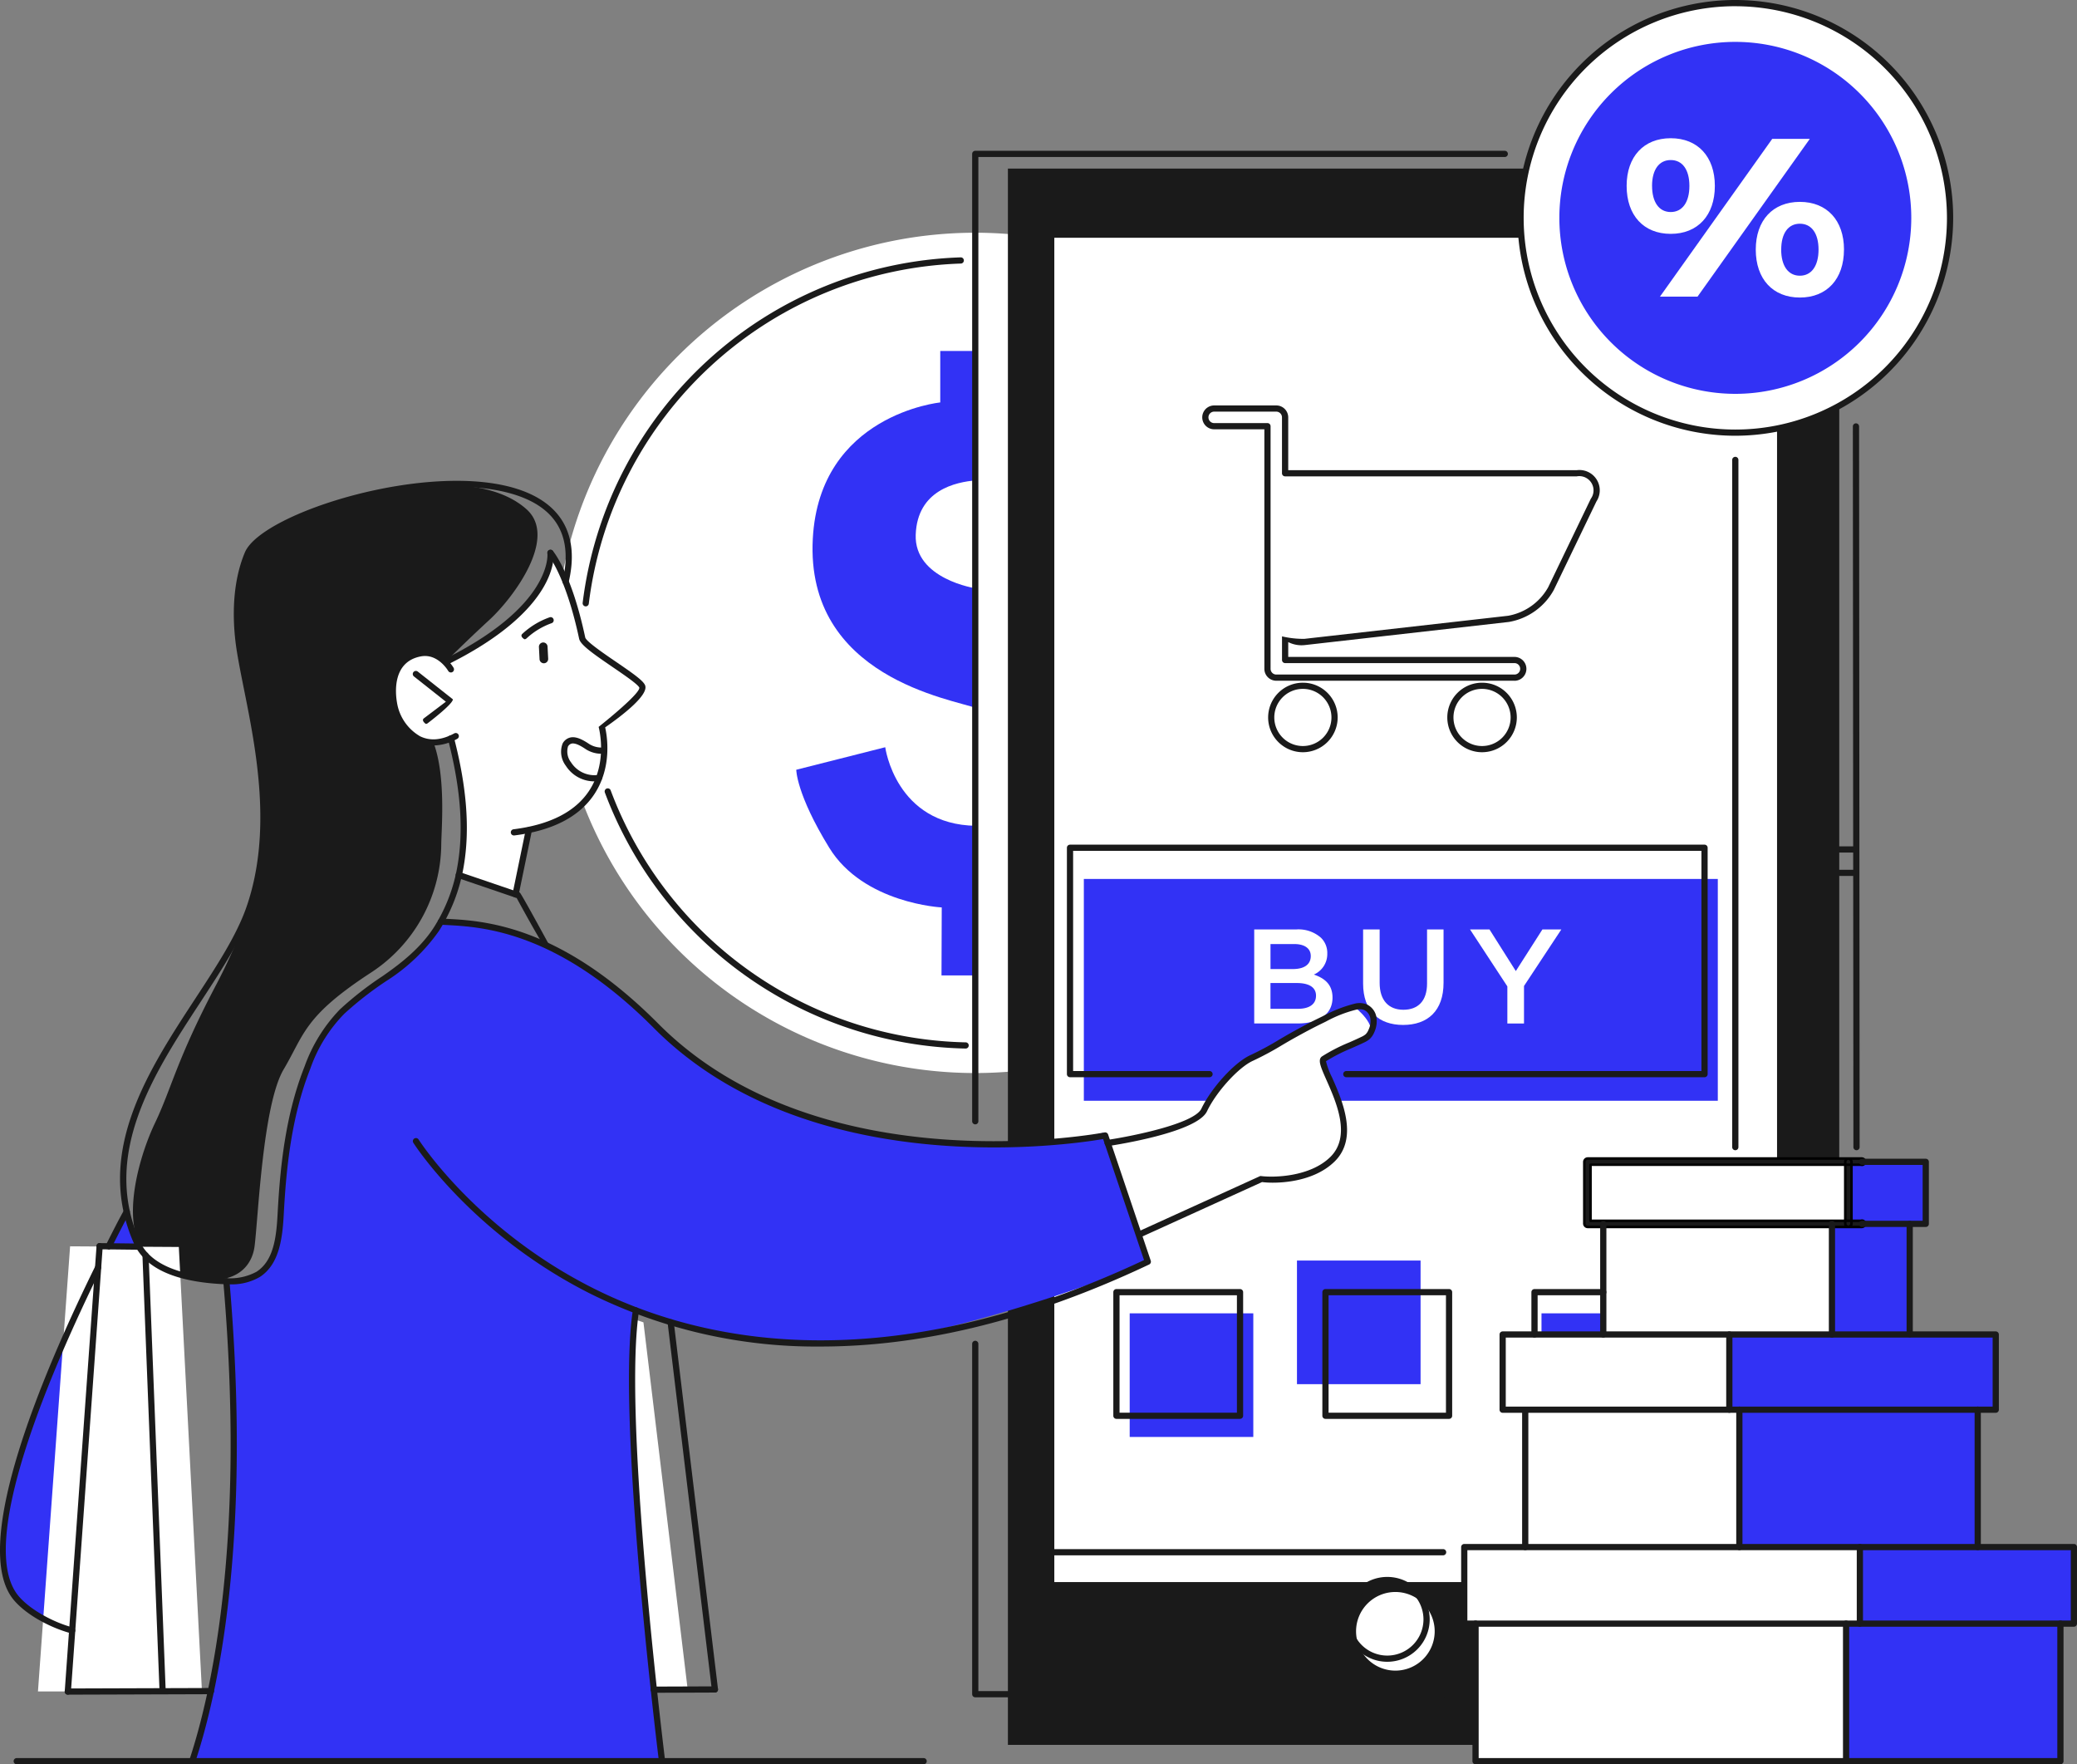 <svg xmlns="http://www.w3.org/2000/svg" width="352.511" height="299.4" viewBox="0 0 352.511 299.4">
  <rect x="0" y="0" width="352.511" height="299.4" fill="#808080" stroke="none"/>
  <g id="Group_5202" data-name="Group 5202" transform="translate(-3969.121 -692.043)">
    <path id="Path_8796" data-name="Path 8796" d="M4165.091,785.714a71.3,71.3,0,1,1-71.3-71.3A71.3,71.3,0,0,1,4165.091,785.714Z" transform="translate(40.854 17.124)" fill="#fff"/>
    <path id="Path_8797" data-name="Path 8797" d="M4030.867,882.294h10.384L4033.744,820l-5.784-1.972s-1.361,17.762.016,33.12,3.074,31.953,3.074,31.953Z" transform="translate(44.584 96.449)" fill="#fff"/>
    <rect id="Rectangle_509" data-name="Rectangle 509" width="141.097" height="267.498" transform="translate(4140.184 720.652)" fill="#1a1a1a"/>
    <rect id="Rectangle_510" data-name="Rectangle 510" width="122.662" height="228.131" transform="translate(4148.061 732.392)" fill="#fff"/>
    <rect id="Rectangle_511" data-name="Rectangle 511" width="107.598" height="37.641" transform="translate(4153.071 841.202)" fill="#3232f5"/>
    <path id="Path_8798" data-name="Path 8798" d="M4188.187,728.789a36.448,36.448,0,1,1-36.45-36.448A36.449,36.449,0,0,1,4188.187,728.789Z" transform="translate(111.903 0.228)" fill="#fff"/>
    <g id="Group_5125" data-name="Group 5125" transform="translate(4181.988 849.768)">
      <path id="Path_8799" data-name="Path 8799" d="M4089.687,781.377h7.158a5.757,5.757,0,0,1,4.172,1.412,3.6,3.6,0,0,1,1.071,2.689,3.8,3.8,0,0,1-2.279,3.558c1.87.639,3.167,1.709,3.167,3.921,0,2.85-2.347,4.377-5.9,4.377h-7.389Zm6.588,6.723c1.8,0,3.01-.706,3.01-2.211,0-1.255-1-2.03-2.8-2.03h-4.035V788.1Zm.825,6.748c1.914,0,3.075-.752,3.075-2.233,0-1.344-1.072-2.143-3.282-2.143h-4.447v4.377Z" transform="translate(-4089.687 -781.377)" fill="#fff"/>
      <path id="Path_8800" data-name="Path 8800" d="M4100.155,790.563v-9.186h2.808v9.072c0,2.964,1.524,4.56,4.03,4.56,2.488,0,4.015-1.5,4.015-4.446v-9.186h2.8v9.049c0,4.767-2.689,7.159-6.863,7.159C4102.8,797.585,4100.155,795.193,4100.155,790.563Z" transform="translate(-4081.674 -781.377)" fill="#fff"/>
      <path id="Path_8801" data-name="Path 8801" d="M4116.77,791.044l-6.338-9.667h3.305l4.469,7.066,4.515-7.066h3.213l-6.338,9.6v6.361h-2.825Z" transform="translate(-4073.807 -781.377)" fill="#fff"/>
    </g>
    <path id="Path_8802" data-name="Path 8802" d="M4033.506,745.333s.98,9.449-17.251,18.056c-.486.242-2.154-1.9-5.636-1.035s-4.351,6.2-3.327,9.19,4.149,7.488,9.451,5.011c0,0,2.483,8.062,2.163,14.176a84.05,84.05,0,0,1-.831,9.01l9.36,3.194,2.783-10.438s10.91-2.934,11.972-10.17.12-7.871.12-7.871,5.853-4.539,6.353-5.348.629-1.485,0-2.025-9.47-7.189-9.47-7.189S4036.7,747.641,4033.506,745.333Z" transform="translate(28.915 40.797)" fill="#fff"/>
    <path id="Path_8803" data-name="Path 8803" d="M4075.6,811.9s10.544-2.038,12.775-3.143,2.165-.579,5.623-5.562c3.624-5.231,10.986-8.323,13.8-9.956s9.731-4.4,9.731-4.4,4.136,3.249,2.251,5.019c-1.573,1.481-7.513,2.6-7.5,4.236s4.454,9.015,3.521,12.076-2.812,8.482-13.771,7.855l-21.113,9.6Z" transform="translate(81.52 74.103)" fill="#fff"/>
    <path id="Path_8804" data-name="Path 8804" d="M3993.5,841.587s2.083,21.78,1.083,36.666-2.857,33.773-6.978,44.847h79.734s-4.08-36.876-4.587-47.783-.75-22.783.27-28.657c0,0,21.415,7.786,40.641,5.175s46.128-13.3,46.128-13.3l-7.547-22.08s-18.68,5.318-44.388-.984-32.676-20.021-37.125-22.333-10.919-12.024-30.523-12.512a60,60,0,0,1-14.352,12.827c-8.968,5.7-10.627,18.8-11.877,23.611S4004.946,844.35,3993.5,841.587Z" transform="translate(14.147 67.817)" fill="#3232f5"/>
    <path id="Path_8805" data-name="Path 8805" d="M3979.579,814.476l5.295.157a14.947,14.947,0,0,1-2.087-6.275Z" transform="translate(8.004 89.047)" fill="#3232f5"/>
    <path id="Path_8806" data-name="Path 8806" d="M3985.325,814.156s-17.819,36.026-15.782,49.86c0,0-.53,8.65,11.636,11.238Z" transform="translate(0.198 93.486)" fill="#3232f5"/>
    <rect id="Rectangle_512" data-name="Rectangle 512" width="57.424" height="10.79" transform="translate(4238.539 888.912)" fill="#fff"/>
    <rect id="Rectangle_513" data-name="Rectangle 513" width="20.975" height="20.978" transform="translate(4230.746 914.917)" fill="#3232f5"/>
    <rect id="Rectangle_514" data-name="Rectangle 514" width="45.486" height="20.767" transform="translate(4240.886 897.743)" fill="#fff"/>
    <rect id="Rectangle_515" data-name="Rectangle 515" width="83.693" height="12.815" transform="translate(4224.148 918.455)" fill="#fff"/>
    <rect id="Rectangle_516" data-name="Rectangle 516" width="76.8" height="25.192" transform="translate(4227.984 929.39)" fill="#fff"/>
    <rect id="Rectangle_517" data-name="Rectangle 517" width="103.51" height="12.991" transform="translate(4217.596 954.582)" fill="#fff"/>
    <rect id="Rectangle_518" data-name="Rectangle 518" width="99.266" height="26.171" transform="translate(4219.552 964.746)" fill="#fff"/>
    <path id="Path_8807" data-name="Path 8807" d="M4112.822,851.732a6.672,6.672,0,1,1-6.673-6.672A6.673,6.673,0,0,1,4112.822,851.732Z" transform="translate(99.796 117.145)" fill="#fff"/>
    <rect id="Rectangle_519" data-name="Rectangle 519" width="40.554" height="23.312" transform="translate(4264.23 931.27)" fill="#3232f5"/>
    <rect id="Rectangle_520" data-name="Rectangle 520" width="45.098" height="12.875" transform="translate(4262.625 918.455)" fill="#3232f5"/>
    <rect id="Rectangle_521" data-name="Rectangle 521" width="36.326" height="12.991" transform="translate(4284.78 954.582)" fill="#3232f5"/>
    <rect id="Rectangle_522" data-name="Rectangle 522" width="36.377" height="23.344" transform="translate(4282.442 967.573)" fill="#3232f5"/>
    <rect id="Rectangle_523" data-name="Rectangle 523" width="13.422" height="18.742" transform="translate(4279.815 899.714)" fill="#3232f5"/>
    <rect id="Rectangle_524" data-name="Rectangle 524" width="13.134" height="10.79" transform="translate(4282.829 888.912)" fill="#3232f5"/>
    <path id="Path_8808" data-name="Path 8808" d="M4034.9,768.758s3.275-3.3,7.476-7.17,11.673-14.008,6.333-18.786-15.165-4.961-25.422-2.977c-10.025,1.939-17.548,5.523-20.7,8.438s-3.478,13.528-2.588,18.454,3.6,17.643,4.164,25.426-1.232,18.217-8.1,31.281-7.515,17.451-10.465,23.63-6.789,19.866.45,23.629c10.8,5.609,15.881,2.021,16.5-2.83s1.385-24.008,4.93-30,3.418-8.994,14.833-16.436a26.218,26.218,0,0,0,11.919-21.791c.03-2.613.821-11.586-1.331-17.271,0,0-5.505.337-6.874-8.178,0,0-.4-5.408,4.4-6.831C4033.694,766.378,4034.9,768.758,4034.9,768.758Z" transform="translate(9.782 35.67)" fill="#1a1a1a"/>
    <path id="Path_8809" data-name="Path 8809" d="M4178.748,725.935a29.864,29.864,0,1,1-29.863-29.866A29.863,29.863,0,0,1,4178.748,725.935Z" transform="translate(114.758 3.082)" fill="#3232f5"/>
    <rect id="Rectangle_525" data-name="Rectangle 525" width="20.978" height="20.978" transform="translate(4160.854 914.917)" fill="#3232f5"/>
    <rect id="Rectangle_526" data-name="Rectangle 526" width="20.978" height="20.978" transform="translate(4189.244 905.959)" fill="#3232f5"/>
    <path id="Path_8810" data-name="Path 8810" d="M3996.678,811.947l-18.453-.112-5.455,75.535h27.835Z" transform="translate(2.793 91.709)" fill="#fff"/>
    <path id="Path_8811" data-name="Path 8811" d="M4074.848,725.778h-5.941v8.734s-20.5,2.029-21.632,23.122c-1.266,23.579,23.768,27.231,27.707,28.747v-20.31s-10.521-1.543-10.24-9.124,6.81-8.932,10.24-9.214Z" transform="translate(59.795 25.826)" fill="#3232f5"/>
    <path id="Path_8812" data-name="Path 8812" d="M4076.26,802.585h-5.946l.041-11.534s-13.263-.646-19.091-10.126c-5.611-9.128-5.6-13.236-5.6-13.236l15.1-3.824s1.746,13.164,15.416,13.334Z" transform="translate(58.6 54.984)" fill="#3232f5"/>
    <g id="Group_5128" data-name="Group 5128" transform="translate(4035.268 802.31)">
      <g id="Group_5126" data-name="Group 5126">
        <path id="Path_8813" data-name="Path 8813" d="M4013.988,770.74a6.136,6.136,0,0,1-2.7-.616,9.056,9.056,0,0,1-4.51-6.5c-.655-3.789.281-8.152,4.863-9.035,3.611-.682,5.693,2.818,5.78,2.968a.526.526,0,0,1-.909.53c-.073-.125-1.812-3.024-4.674-2.461-4.826.927-4.3,6.218-4.022,7.82a8.058,8.058,0,0,0,3.931,5.736c1.712.832,3.668.66,5.812-.507a.527.527,0,0,1,.5.927A8.584,8.584,0,0,1,4013.988,770.74Z" transform="translate(-4006.586 -754.497)" fill="#1a1a1a"/>
      </g>
      <g id="Group_5127" data-name="Group 5127" transform="translate(3.909 3.588)">
        <path id="Path_8814" data-name="Path 8814" d="M4011.006,765.517c-.594-.441-.549-.77-.316-.944l3.731-2.818L4009,757.468a.526.526,0,0,1,.655-.824l5.956,4.709c-.011.832-4.287,4.059-4.287,4.059A.507.507,0,0,1,4011.006,765.517Z" transform="translate(-4008.8 -756.529)" fill="#1a1a1a"/>
      </g>
    </g>
    <path id="Path_8815" data-name="Path 8815" d="M4021.8,757.323a.734.734,0,0,0,.7-.768l-.106-2.062a.733.733,0,1,0-1.464.076l.105,2.06A.732.732,0,0,0,4021.8,757.323Z" transform="translate(39.658 47.277)" fill="#1a1a1a"/>
    <g id="Group_5130" data-name="Group 5130" transform="translate(4056.098 832.417)">
      <g id="Group_5129" data-name="Group 5129">
        <path id="Path_8816" data-name="Path 8816" d="M4018.911,783.481a.543.543,0,0,1-.516-.63l2.244-10.88a.527.527,0,0,1,1.033.212l-2.246,10.879A.524.524,0,0,1,4018.911,783.481Z" transform="translate(-4018.384 -771.549)" fill="#1a1a1a"/>
      </g>
    </g>
    <g id="Group_5132" data-name="Group 5132" transform="translate(4055.824 785.349)">
      <g id="Group_5131" data-name="Group 5131">
        <path id="Path_8817" data-name="Path 8817" d="M4018.756,793.36a.525.525,0,0,1-.065-1.047c6.144-.768,10.458-2.964,12.816-6.527,3.251-4.912,1.635-10.789,1.618-10.846,3.906-3.127,7.036-5.973,6.906-6.672-.249-.561-2.618-2.18-4.521-3.478-3.386-2.313-5.473-3.782-5.694-4.817-2.259-10.609-5.231-14.177-5.259-14.215a.525.525,0,0,1,.8-.685c.129.147,3.166,3.752,5.493,14.681.145.674,3.222,2.774,5.259,4.165,2.8,1.914,4.538,3.127,4.893,3.934.713,1.619-3.794,5.1-6.767,7.17.326,1.435,1.226,6.707-1.844,11.344-2.538,3.831-7.1,6.183-13.564,6.99C4018.8,793.358,4018.779,793.36,4018.756,793.36Z" transform="translate(-4018.229 -744.89)" fill="#1a1a1a"/>
      </g>
    </g>
    <g id="Group_5134" data-name="Group 5134" transform="translate(4046.463 840.013)">
      <g id="Group_5133" data-name="Group 5133">
        <path id="Path_8818" data-name="Path 8818" d="M4028.184,788.741c-.462-.275-4.905-8.459-4.905-8.459l-10-3.406a.527.527,0,0,1,.341-1l10.189,3.473c.293.249,4.832,8.612,4.832,8.612a.525.525,0,0,1-.463.777Z" transform="translate(-4012.927 -775.852)" fill="#1a1a1a"/>
      </g>
    </g>
    <g id="Group_5135" data-name="Group 5135" transform="translate(4075.872 913.905)">
      <path id="Path_8819" data-name="Path 8819" d="M4035.194,895.241a.526.526,0,0,1-.522-.463c-1.2-9.857-7.029-59.867-4.424-76.626a.516.516,0,0,1,.6-.441.529.529,0,0,1,.441.6c-2.583,16.625,3.234,66.509,4.43,76.34a.53.53,0,0,1-.461.586C4035.236,895.24,4035.215,895.241,4035.194,895.241Z" transform="translate(-4029.585 -817.704)" fill="#1a1a1a"/>
    </g>
    <g id="Group_5136" data-name="Group 5136" transform="translate(4001.222 908.941)">
      <path id="Path_8820" data-name="Path 8820" d="M3987.828,897.394c-.44-.117-.59-.417-.5-.692,3.789-11.414,9.578-37.149,5.771-81.237a.524.524,0,0,1,.477-.569.512.512,0,0,1,.572.479c3.822,44.277-2.006,70.166-5.819,81.659A.526.526,0,0,1,3987.828,897.394Z" transform="translate(-3987.303 -814.892)" fill="#1a1a1a"/>
    </g>
    <g id="Group_5137" data-name="Group 5137" transform="translate(4039.192 847.92)">
      <path id="Path_8821" data-name="Path 8821" d="M4078.031,852.962a86.179,86.179,0,0,1-39.006-8.92c-20.225-10.143-30.037-25.5-30.135-25.656a.526.526,0,0,1,.892-.558c.1.15,9.783,15.293,29.762,25.3,18.376,9.2,49.473,15.807,93.361-4.834l-6.944-20.546c-5.012.869-49.837,7.708-76.239-18.824-16.444-16.531-29.194-17.183-35.318-17.5l-.851-.044a.53.53,0,0,1-.5-.556.553.553,0,0,1,.557-.494l.843.044c6.259.32,19.281.985,36.011,17.8,27.451,27.587,75.268,18.542,75.743,18.452a.538.538,0,0,1,.6.346l7.237,21.422a.528.528,0,0,1-.271.646C4112.14,849.284,4093.556,852.962,4078.031,852.962Z" transform="translate(-4008.809 -780.33)" fill="#1a1a1a"/>
    </g>
    <g id="Group_5138" data-name="Group 5138" transform="translate(4057.625 796.768)">
      <path id="Path_8822" data-name="Path 8822" d="M4019.746,755.115c-.581-.365-.578-.7-.369-.9a13.251,13.251,0,0,1,4.657-2.825.514.514,0,0,1,.661.339.525.525,0,0,1-.338.662,12.325,12.325,0,0,0-4.242,2.574A.522.522,0,0,1,4019.746,755.115Z" transform="translate(-4019.249 -751.358)" fill="#1a1a1a"/>
    </g>
    <g id="Group_5139" data-name="Group 5139" transform="translate(4156.597 862.258)">
      <path id="Path_8823" data-name="Path 8823" d="M4081.095,828.289c-.6-.574-.483-.885-.219-1l20.865-9.488c2.195.305,8.436.184,11.892-3.242,3.544-3.512,1-9.253-.682-13.055-.988-2.235-1.535-3.469-.729-4.008a29.341,29.341,0,0,1,4.579-2.352c.688-.3,1.382-.609,2.064-.941a3.052,3.052,0,0,0,.733-.443,2.21,2.21,0,0,0,.5-.768,3.4,3.4,0,0,0,.314-1.88,1.906,1.906,0,0,0-1.056-1.483,2.369,2.369,0,0,0-1.393-.041,21.867,21.867,0,0,0-5.084,2l-.727.357c-1.505.729-2.975,1.526-4.339,2.279-.79.434-1.576.892-2.357,1.352a50.95,50.95,0,0,1-4.95,2.664c-2.433,1.081-6.237,5.253-7.824,8.586-1.7,3.558-15.237,5.667-16.774,5.9a.527.527,0,1,1-.156-1.042c4.026-.6,14.744-2.719,15.978-5.305,1.705-3.577,5.685-7.913,8.346-9.1a49.883,49.883,0,0,0,4.847-2.61c.791-.464,1.584-.929,2.379-1.37,1.38-.757,2.869-1.563,4.392-2.3l.723-.355a22.966,22.966,0,0,1,5.329-2.082,3.384,3.384,0,0,1,2.007.1,2.918,2.918,0,0,1,1.7,2.292,4.472,4.472,0,0,1-.387,2.472,3.243,3.243,0,0,1-.763,1.125,4.045,4.045,0,0,1-.98.611c-.694.336-1.4.645-2.1.953a28.871,28.871,0,0,0-4.343,2.212,12.619,12.619,0,0,0,1.032,2.759c1.688,3.817,4.516,10.207.458,14.229-3.909,3.874-10.544,3.775-12.338,3.517l-20.724,9.421A.5.5,0,0,1,4081.095,828.289Z" transform="translate(-4075.306 -788.451)" fill="#1a1a1a"/>
    </g>
    <g id="Group_5140" data-name="Group 5140" transform="translate(3989.493 773.636)">
      <path id="Path_8824" data-name="Path 8824" d="M3999.244,874.616c-.335,0-.656-.011-.952-.023-8.277-.374-13.418-2.712-15.284-6.944-6.741-15.3,2.38-29.226,10.426-41.518,3.6-5.494,6.994-10.685,8.678-15.528,4.431-12.749,1.638-26.711-.4-36.9-.472-2.354-.917-4.575-1.236-6.572-.581-3.642-1.175-10.655,1.374-16.725,2.845-6.76,31.293-15.625,46.315-10.736,7.509,2.445,10.5,7.915,8.633,15.811a.525.525,0,1,1-1.022-.24c1.739-7.387-.93-12.288-7.938-14.57-14.636-4.771-42.283,3.646-45.017,10.143-2.449,5.828-1.868,12.62-1.305,16.15.316,1.978.76,4.19,1.229,6.533,2.064,10.313,4.891,24.436.365,37.458-1.725,4.965-5.158,10.207-8.791,15.758-7.9,12.066-16.854,25.746-10.345,40.516,1.691,3.837,6.526,5.961,14.372,6.315a9.472,9.472,0,0,0,5.464-1.054c2.934-1.88,3.386-5.9,3.594-9.852.412-7.678,1.272-16.653,4.575-24.99a27,27,0,0,1,6.006-9.695,56.458,56.458,0,0,1,7.235-5.641c3.117-2.168,6.4-4.716,8.7-8.261a28.287,28.287,0,0,0,4.021-10.5c1.061-6.128.53-13.145-1.625-21.443a.526.526,0,0,1,.378-.639.52.52,0,0,1,.641.374c2.193,8.447,2.729,15.608,1.645,21.89a29.406,29.406,0,0,1-4.177,10.89,31.425,31.425,0,0,1-8.78,8.409,57.439,57.439,0,0,0-7.308,5.675,25.1,25.1,0,0,0-5.765,9.327c-3.243,8.2-4.094,17.066-4.5,24.66-.217,4.04-.726,8.533-4.081,10.682A9.524,9.524,0,0,1,3999.244,874.616Z" transform="translate(-3980.66 -738.257)" fill="#1a1a1a"/>
    </g>
    <g id="Group_5141" data-name="Group 5141" transform="translate(4044.242 785.351)">
      <path id="Path_8825" data-name="Path 8825" d="M4012.11,764.5c-.6-.554-.494-.87-.233-1,18.534-9.146,17.587-17.926,17.576-18.01a.527.527,0,1,1,1.043-.143c.051.39,1.054,9.622-18.155,19.1A.527.527,0,0,1,4012.11,764.5Z" transform="translate(-4011.669 -744.891)" fill="#1a1a1a"/>
    </g>
    <g id="Group_5142" data-name="Group 5142" transform="translate(4134.118 717.635)">
      <path id="Path_8826" data-name="Path 8826" d="M4063.1,871.75a.527.527,0,0,1-.527-.526V707.064a.526.526,0,0,1,.527-.526h89.87a.526.526,0,1,1,0,1.052h-89.344V871.223A.526.526,0,0,1,4063.1,871.75Z" transform="translate(-4062.574 -706.538)" fill="#1a1a1a"/>
    </g>
    <g id="Group_5143" data-name="Group 5143" transform="translate(4134.118 919.572)">
      <path id="Path_8827" data-name="Path 8827" d="M4142.509,881.417H4063.1a.526.526,0,0,1-.527-.526V821.439a.526.526,0,0,1,1.052,0v58.926h78.883a.526.526,0,0,1,0,1.052Z" transform="translate(-4062.574 -820.913)" fill="#1a1a1a"/>
    </g>
    <g id="Group_5144" data-name="Group 5144" transform="translate(4273.969 766.981)">
      <path id="Path_8828" data-name="Path 8828" d="M4142.311,854.744a.528.528,0,0,1-.527-.526v-119.2a.528.528,0,0,1,1.055,0v119.2A.529.529,0,0,1,4142.311,854.744Z" transform="translate(-4141.784 -734.487)" fill="#1a1a1a"/>
    </g>
    <g id="Group_5145" data-name="Group 5145" transform="translate(4144.971 728.491)">
      <path id="Path_8829" data-name="Path 8829" d="M4069.249,867.042a.527.527,0,0,1-.527-.526v-153.3a.525.525,0,0,1,.527-.526h79.016a.526.526,0,1,1,0,1.052h-78.49V866.516A.526.526,0,0,1,4069.249,867.042Z" transform="translate(-4068.722 -712.687)" fill="#1a1a1a"/>
    </g>
    <g id="Group_5146" data-name="Group 5146" transform="translate(4144.971 916.451)">
      <path id="Path_8830" data-name="Path 8830" d="M4137.8,858.676h-68.555a.525.525,0,0,1-.527-.526V819.671a.526.526,0,0,1,1.052,0v37.953h68.03a.526.526,0,0,1,0,1.052Z" transform="translate(-4068.722 -819.145)" fill="#1a1a1a"/>
    </g>
    <g id="Group_5147" data-name="Group 5147" transform="translate(4263.111 769.568)">
      <path id="Path_8831" data-name="Path 8831" d="M4136.163,853.622a.53.53,0,0,1-.529-.526V736.478a.528.528,0,0,1,1.056,0V853.1A.528.528,0,0,1,4136.163,853.622Z" transform="translate(-4135.634 -735.952)" fill="#1a1a1a"/>
    </g>
    <g id="Group_5148" data-name="Group 5148" transform="translate(4150.198 835.383)">
      <path id="Path_8832" data-name="Path 8832" d="M4179.9,812.695h-60.8a.525.525,0,1,1,0-1.05h60.273V774.281H4072.735v37.363h23.154a.525.525,0,1,1,0,1.05h-23.68a.527.527,0,0,1-.528-.524V773.755a.528.528,0,0,1,.528-.526H4179.9a.527.527,0,0,1,.527.526v38.415A.527.527,0,0,1,4179.9,812.695Z" transform="translate(-4071.681 -773.229)" fill="#1a1a1a"/>
    </g>
    <g id="Group_5149" data-name="Group 5149" transform="translate(4184.326 721.83)">
      <path id="Path_8833" data-name="Path 8833" d="M4131.2,713.139h-39.662a.526.526,0,0,1-.526-.526V709.44a.526.526,0,0,1,.526-.526H4131.2a.526.526,0,1,1,0,1.052h-39.134v2.12H4131.2a.526.526,0,1,1,0,1.052Z" transform="translate(-4091.012 -708.914)" fill="#1a1a1a"/>
    </g>
    <g id="Group_5150" data-name="Group 5150" transform="translate(4197.372 959.652)">
      <path id="Path_8834" data-name="Path 8834" d="M4105.6,858.01a7.2,7.2,0,1,1,7.2-7.2A7.208,7.208,0,0,1,4105.6,858.01Zm0-13.342a6.145,6.145,0,1,0,6.143,6.144A6.15,6.15,0,0,0,4105.6,844.668Z" transform="translate(-4098.4 -843.614)" fill="#1a1a1a"/>
    </g>
    <g id="Group_5151" data-name="Group 5151" transform="translate(4273.969 835.667)">
      <path id="Path_8835" data-name="Path 8835" d="M4151.934,774.442h-9.623a.526.526,0,1,1,0-1.052h9.623a.526.526,0,1,1,0,1.052Z" transform="translate(-4141.784 -773.39)" fill="#1a1a1a"/>
    </g>
    <g id="Group_5152" data-name="Group 5152" transform="translate(4273.969 839.643)">
      <path id="Path_8836" data-name="Path 8836" d="M4151.934,776.693h-9.623a.525.525,0,1,1,0-1.05h9.623a.525.525,0,1,1,0,1.05Z" transform="translate(-4141.784 -775.642)" fill="#1a1a1a"/>
    </g>
    <g id="Group_5153" data-name="Group 5153" transform="translate(4226.665 692.043)">
      <path id="Path_8837" data-name="Path 8837" d="M4151.966,765.989a36.973,36.973,0,1,1,36.978-36.971A37.015,37.015,0,0,1,4151.966,765.989Zm0-72.893a35.921,35.921,0,1,0,35.922,35.922A35.962,35.962,0,0,0,4151.966,693.1Z" transform="translate(-4114.992 -692.043)" fill="#1a1a1a"/>
    </g>
    <g id="Group_5154" data-name="Group 5154" transform="translate(4193.553 910.797)">
      <path id="Path_8838" data-name="Path 8838" d="M4117.743,837.974h-20.977a.528.528,0,0,1-.529-.526V816.469a.528.528,0,0,1,.529-.526h20.977a.527.527,0,0,1,.527.526v20.978A.527.527,0,0,1,4117.743,837.974Zm-20.451-1.052h19.923V817h-19.923Z" transform="translate(-4096.237 -815.943)" fill="#1a1a1a"/>
    </g>
    <g id="Group_5155" data-name="Group 5155" transform="translate(4158.076 910.797)">
      <path id="Path_8839" data-name="Path 8839" d="M4097.647,837.974h-20.976a.528.528,0,0,1-.528-.526V816.469a.528.528,0,0,1,.528-.526h20.976a.528.528,0,0,1,.528.526v20.978A.528.528,0,0,1,4097.647,837.974Zm-20.448-1.052h19.921V817H4077.2Z" transform="translate(-4076.144 -815.943)" fill="#1a1a1a"/>
    </g>
    <g id="Group_5156" data-name="Group 5156" transform="translate(4229.031 910.797)">
      <path id="Path_8840" data-name="Path 8840" d="M4116.859,824.181a.529.529,0,0,1-.528-.526v-7.186a.528.528,0,0,1,.528-.526h11.673a.526.526,0,1,1,0,1.052h-11.144v6.66A.53.53,0,0,1,4116.859,824.181Z" transform="translate(-4116.331 -815.943)" fill="#1a1a1a"/>
    </g>
    <g id="Group_5163" data-name="Group 5163" transform="translate(4173.166 760.846)">
      <g id="Group_5162" data-name="Group 5162">
        <g id="Group_5158" data-name="Group 5158" transform="translate(11.176 47.045)">
          <g id="Group_5157" data-name="Group 5157">
            <path id="Path_8841" data-name="Path 8841" d="M4096.924,769.464a5.9,5.9,0,1,1,5.905-5.9A5.91,5.91,0,0,1,4096.924,769.464Zm0-10.752a4.85,4.85,0,1,0,4.85,4.854A4.855,4.855,0,0,0,4096.924,758.712Z" transform="translate(-4091.02 -757.658)" fill="#1a1a1a"/>
          </g>
        </g>
        <g id="Group_5160" data-name="Group 5160" transform="translate(41.588 47.045)">
          <g id="Group_5159" data-name="Group 5159">
            <path id="Path_8842" data-name="Path 8842" d="M4114.151,769.464a5.9,5.9,0,1,1,5.9-5.9A5.91,5.91,0,0,1,4114.151,769.464Zm0-10.752a4.85,4.85,0,1,0,4.847,4.854A4.859,4.859,0,0,0,4114.151,758.712Z" transform="translate(-4108.246 -757.658)" fill="#1a1a1a"/>
          </g>
        </g>
        <g id="Group_5161" data-name="Group 5161">
          <path id="Path_8843" data-name="Path 8843" d="M4137.682,777.731h-40.422a2.026,2.026,0,0,1-2.025-2.023V735.061h-8.519a2.024,2.024,0,1,1,0-4.048h10.544a2.025,2.025,0,0,1,2.024,2.023V742h48.974a3.446,3.446,0,0,1,3.334,5.307l-7.241,15.03a10.771,10.771,0,0,1-7.628,5.418l-34.569,3.918a5.016,5.016,0,0,1-2.87-.5v2.516h38.4a2.023,2.023,0,1,1,0,4.047Zm-50.966-45.668a.973.973,0,0,0,0,1.946h9.048a.527.527,0,0,1,.525.526v41.173a.974.974,0,0,0,.971.973h40.422a.972.972,0,0,0,0-1.944h-38.925a.526.526,0,0,1-.526-.526V770.2a15.606,15.606,0,0,0,3.8.422l34.568-3.916a9.757,9.757,0,0,0,6.8-4.829l7.24-15.029a2.417,2.417,0,0,0-2.388-3.8h-49.5a.527.527,0,0,1-.526-.526v-9.486a.972.972,0,0,0-.971-.973Z" transform="translate(-4084.69 -731.012)" fill="#1a1a1a"/>
        </g>
      </g>
    </g>
    <g id="Group_5164" data-name="Group 5164" transform="translate(4283.59 763.886)">
      <path id="Path_8844" data-name="Path 8844" d="M4147.853,856.086a.529.529,0,0,1-.527-.526l-.093-122.3a.528.528,0,0,1,1.057,0l.091,122.3a.526.526,0,0,1-.527.526Z" transform="translate(-4147.233 -732.734)" fill="#1a1a1a"/>
    </g>
    <g id="Group_5165" data-name="Group 5165" transform="translate(3971.434 990.391)">
      <path id="Path_8845" data-name="Path 8845" d="M4124.878,862.076H3970.958a.526.526,0,0,1,0-1.052h153.921a.526.526,0,0,1,0,1.052Z" transform="translate(-3970.432 -861.024)" fill="#1a1a1a"/>
    </g>
    <g id="Group_5166" data-name="Group 5166" transform="translate(3969.121 906.604)">
      <path id="Path_8846" data-name="Path 8846" d="M3981.373,876.23c-3.125-.786-7.43-2.853-9.808-5.581-7.916-9.066,5.209-39.471,13.738-56.788a.526.526,0,1,1,.945.464c-8.413,17.082-21.4,47.024-13.889,55.63,2.13,2.445,6.215,4.486,9.144,5.238a.526.526,0,0,1-.129,1.036Z" transform="translate(-3969.122 -813.568)" fill="#1a1a1a"/>
    </g>
    <g id="Group_5167" data-name="Group 5167" transform="translate(3987.043 897.156)">
      <path id="Path_8847" data-name="Path 8847" d="M3979.793,815.145c-.5-.187-.6-.5-.469-.763,2.581-5.14,3.075-5.9,3.1-5.932a.529.529,0,0,1,.729-.146.52.52,0,0,1,.148.724c-.023.039-.531.846-3.033,5.828A.527.527,0,0,1,3979.793,815.145Z" transform="translate(-3979.272 -808.217)" fill="#1a1a1a"/>
    </g>
    <g id="Group_5189" data-name="Group 5189" transform="translate(4217.111 888.641)">
      <g id="Group_5186" data-name="Group 5186">
        <g id="Group_5171" data-name="Group 5171" transform="translate(44.985 29.342)">
          <g id="Group_5168" data-name="Group 5168" transform="translate(1.703 12.762)">
            <path id="Path_8848" data-name="Path 8848" d="M4136.55,851.6a.527.527,0,0,1-.526-.526V827.767a.527.527,0,0,1,1.054,0v23.311A.528.528,0,0,1,4136.55,851.6Z" transform="translate(-4136.024 -827.241)" fill="#1a1a1a"/>
          </g>
          <g id="Group_5169" data-name="Group 5169" transform="translate(42.16 12.762)">
            <path id="Path_8849" data-name="Path 8849" d="M4159.467,851.6a.528.528,0,0,1-.528-.526V827.767a.528.528,0,0,1,1.056,0v23.311A.528.528,0,0,1,4159.467,851.6Z" transform="translate(-4158.939 -827.241)" fill="#1a1a1a"/>
          </g>
          <g id="Group_5170" data-name="Group 5170">
            <path id="Path_8850" data-name="Path 8850" d="M4180.807,833.827h-45.22a.527.527,0,0,1-.527-.526V820.539a.528.528,0,0,1,.527-.526h45.22a.528.528,0,0,1,.527.526V833.3A.527.527,0,0,1,4180.807,833.827Zm-44.69-1.052h44.163V821.065h-44.163Z" transform="translate(-4135.06 -820.013)" fill="#1a1a1a"/>
          </g>
        </g>
        <g id="Group_5172" data-name="Group 5172" transform="translate(1.916 78.405)">
          <path id="Path_8851" data-name="Path 8851" d="M4174.08,872.2h-62.888a.527.527,0,0,1-.526-.526V848.328a.527.527,0,0,1,1.055,0v22.818h61.832V848.328a.528.528,0,0,1,1.056,0v23.344A.528.528,0,0,1,4174.08,872.2Z" transform="translate(-4110.666 -847.802)" fill="#1a1a1a"/>
        </g>
        <g id="Group_5173" data-name="Group 5173" transform="translate(0 65.414)">
          <path id="Path_8852" data-name="Path 8852" d="M4213.576,854.487H4110.106a.526.526,0,0,1-.526-.526V840.97a.528.528,0,0,1,.526-.526h103.469a.528.528,0,0,1,.526.526v12.991A.527.527,0,0,1,4213.576,854.487Zm-102.942-1.052h102.415V841.5H4110.634Z" transform="translate(-4109.581 -840.444)" fill="#1a1a1a"/>
        </g>
        <g id="Group_5180" data-name="Group 5180" transform="translate(20.901)">
          <g id="Group_5176" data-name="Group 5176">
            <g id="Group_5174" data-name="Group 5174" transform="translate(44.289 0.035)">
              <path id="Path_8853" data-name="Path 8853" d="M4147.031,814.966a.53.53,0,0,1-.528-.526v-10.5a.528.528,0,0,1,1.056,0v10.5A.529.529,0,0,1,4147.031,814.966Z" transform="translate(-4146.503 -803.414)" fill="#1a1a1a"/>
            </g>
            <g id="Group_5175" data-name="Group 5175">
              <path id="Path_8854" data-name="Path 8854" d="M4168.521,815.013H4121.98a.586.586,0,0,1-.562-.558v-10.5a.588.588,0,0,1,.562-.561h46.541a.589.589,0,0,1,.561.561.546.546,0,0,1-.715.493h-45.894v9.515h45.894a.543.543,0,0,1,.715.493A.587.587,0,0,1,4168.521,815.013Z" transform="translate(-4121.418 -803.394)" fill="#1a1a1a"/>
            </g>
          </g>
          <g id="Group_5179" data-name="Group 5179">
            <g id="Group_5177" data-name="Group 5177" transform="translate(44.289 0.035)">
              <path id="Path_8855" data-name="Path 8855" d="M4147.031,814.966a.53.53,0,0,1-.528-.526v-10.5a.528.528,0,0,1,1.056,0v10.5A.529.529,0,0,1,4147.031,814.966Z" transform="translate(-4146.503 -803.414)" fill="none" stroke="#000" stroke-linecap="round" stroke-linejoin="round" stroke-width="0.425"/>
            </g>
            <g id="Group_5178" data-name="Group 5178">
              <path id="Path_8856" data-name="Path 8856" d="M4168.521,815.013H4121.98a.586.586,0,0,1-.562-.558v-10.5a.588.588,0,0,1,.562-.561h46.541a.589.589,0,0,1,.561.561.546.546,0,0,1-.715.493h-45.894v9.515h45.894a.543.543,0,0,1,.715.493A.587.587,0,0,1,4168.521,815.013Z" transform="translate(-4121.418 -803.394)" fill="none" stroke="#000" stroke-linecap="round" stroke-linejoin="round" stroke-width="0.425"/>
            </g>
          </g>
        </g>
        <g id="Group_5181" data-name="Group 5181" transform="translate(67.508 0.042)">
          <path id="Path_8857" data-name="Path 8857" d="M4159.161,814.995h-10.815a.525.525,0,1,1,0-1.051h10.288V804.47h-10.288a.526.526,0,1,1,0-1.052h10.815a.528.528,0,0,1,.528.526V814.47A.527.527,0,0,1,4159.161,814.995Z" transform="translate(-4147.816 -803.418)" fill="#1a1a1a"/>
        </g>
        <g id="Group_5182" data-name="Group 5182" transform="translate(75.598 10.569)">
          <path id="Path_8858" data-name="Path 8858" d="M4152.925,829.153a.529.529,0,0,1-.527-.526v-18.72a.529.529,0,0,1,1.057,0v18.72A.53.53,0,0,1,4152.925,829.153Z" transform="translate(-4152.398 -809.38)" fill="#1a1a1a"/>
        </g>
        <g id="Group_5183" data-name="Group 5183" transform="translate(6.51 29.342)">
          <path id="Path_8859" data-name="Path 8859" d="M4152.271,833.827H4113.8a.527.527,0,0,1-.528-.526V820.539a.528.528,0,0,1,.528-.526h38.475a.526.526,0,1,1,0,1.052h-37.947v11.709h37.947a.526.526,0,1,1,0,1.052Z" transform="translate(-4113.268 -820.013)" fill="#1a1a1a"/>
        </g>
        <g id="Group_5184" data-name="Group 5184" transform="translate(67.143 65.414)">
          <path id="Path_8860" data-name="Path 8860" d="M4148.136,854.487a.527.527,0,0,1-.528-.526V840.97a.528.528,0,0,1,1.056,0v12.991A.529.529,0,0,1,4148.136,854.487Z" transform="translate(-4147.608 -840.444)" fill="#1a1a1a"/>
        </g>
        <g id="Group_5185" data-name="Group 5185" transform="translate(64.802 78.405)">
          <path id="Path_8861" data-name="Path 8861" d="M4183.189,872.2h-36.377a.526.526,0,1,1,0-1.052h35.849V848.328a.528.528,0,0,1,1.056,0v23.344A.528.528,0,0,1,4183.189,872.2Z" transform="translate(-4146.283 -847.802)" fill="#1a1a1a"/>
        </g>
      </g>
      <g id="Group_5187" data-name="Group 5187" transform="translate(23.593 10.569)">
        <path id="Path_8862" data-name="Path 8862" d="M4123.47,829.206a.529.529,0,0,1-.528-.526V809.906a.528.528,0,0,1,1.055,0V828.68A.529.529,0,0,1,4123.47,829.206Z" transform="translate(-4122.942 -809.38)" fill="#1a1a1a"/>
      </g>
      <g id="Group_5188" data-name="Group 5188" transform="translate(10.346 42.104)">
        <path id="Path_8863" data-name="Path 8863" d="M4115.966,851.6a.528.528,0,0,1-.526-.526V827.767a.528.528,0,0,1,1.055,0v23.311A.528.528,0,0,1,4115.966,851.6Z" transform="translate(-4115.44 -827.241)" fill="#1a1a1a"/>
      </g>
    </g>
    <g id="Group_5196" data-name="Group 5196" transform="translate(3980.105 902.992)">
      <g id="Group_5190" data-name="Group 5190" transform="translate(102.318 12.932)">
        <path id="Path_8864" data-name="Path 8864" d="M4041.33,882.192a.527.527,0,0,1-.522-.462l-7.51-62.3a.525.525,0,0,1,.459-.584.535.535,0,0,1,.588.459l7.507,62.3a.528.528,0,0,1-.459.586Z" transform="translate(-4033.294 -818.847)" fill="#1a1a1a"/>
      </g>
      <g id="Group_5191" data-name="Group 5191" transform="translate(99.447 75.227)">
        <path id="Path_8865" data-name="Path 8865" d="M4032.195,855.22a.526.526,0,0,1,0-1.052l10.379-.037a.525.525,0,1,1,0,1.05l-10.38.039Z" transform="translate(-4031.668 -854.13)" fill="#1a1a1a"/>
      </g>
      <g id="Group_5192" data-name="Group 5192" transform="translate(0 75.506)">
        <path id="Path_8866" data-name="Path 8866" d="M3975.868,855.42a.526.526,0,0,1,0-1.052l24.3-.079a.526.526,0,0,1,0,1.052l-24.3.079Z" transform="translate(-3975.342 -854.288)" fill="#1a1a1a"/>
      </g>
      <g id="Group_5193" data-name="Group 5193" transform="translate(0)">
        <path id="Path_8867" data-name="Path 8867" d="M3975.868,888.16a.534.534,0,0,1-.524-.563l5.4-75.582a.493.493,0,0,1,.563-.487.527.527,0,0,1,.487.563l-5.4,75.581A.526.526,0,0,1,3975.868,888.16Z" transform="translate(-3975.342 -811.522)" fill="#1a1a1a"/>
      </g>
      <g id="Group_5194" data-name="Group 5194" transform="translate(13.19 1.564)">
        <path id="Path_8868" data-name="Path 8868" d="M3986.242,887.4a.528.528,0,0,1-.526-.507l-2.9-73.94a.527.527,0,0,1,.5-.547.507.507,0,0,1,.547.507l2.9,73.942a.529.529,0,0,1-.507.545Z" transform="translate(-3982.814 -812.408)" fill="#1a1a1a"/>
      </g>
      <g id="Group_5195" data-name="Group 5195" transform="translate(5.403 0.005)">
        <path id="Path_8869" data-name="Path 8869" d="M3985.615,812.653l-6.693-.076a.526.526,0,0,1,.007-1.052l6.692.078a.525.525,0,0,1-.006,1.05Z" transform="translate(-3978.403 -811.525)" fill="#1a1a1a"/>
      </g>
    </g>
    <g id="Group_5197" data-name="Group 5197" transform="translate(4064.324 817.155)">
      <path id="Path_8870" data-name="Path 8870" d="M4028.806,770.389a5.718,5.718,0,0,1-4.934-2.648,3.907,3.907,0,0,1-.537-3.789,2,2,0,0,1,1.28-1c1.033-.237,2.161.392,3.233,1.105a3.919,3.919,0,0,0,2.2.592.52.52,0,0,1,.565.484.526.526,0,0,1-.481.565,4.884,4.884,0,0,1-2.867-.763c-.546-.364-1.677-1.118-2.412-.955a.978.978,0,0,0-.613.5,3.007,3.007,0,0,0,.519,2.687,4.744,4.744,0,0,0,4.7,2.128.526.526,0,0,1,.1,1.047A7.511,7.511,0,0,1,4028.806,770.389Z" transform="translate(-4023.043 -762.905)" fill="#1a1a1a"/>
    </g>
    <g id="Group_5198" data-name="Group 5198" transform="translate(4279.515 899.21)">
      <path id="Path_8871" data-name="Path 8871" d="M4145.454,829.206a.529.529,0,0,1-.528-.526V809.906a.527.527,0,0,1,1.054,0V828.68A.527.527,0,0,1,4145.454,829.206Z" transform="translate(-4144.926 -809.38)" fill="#1a1a1a"/>
    </g>
    <g id="Group_5199" data-name="Group 5199" transform="translate(4071.746 825.826)">
      <path id="Path_8872" data-name="Path 8872" d="M4088.506,811.973a66.879,66.879,0,0,1-61.225-43.444.526.526,0,1,1,.984-.374,65.828,65.828,0,0,0,60.254,42.766.526.526,0,0,1-.014,1.052Z" transform="translate(-4027.247 -767.816)" fill="#1a1a1a"/>
    </g>
    <g id="Group_5200" data-name="Group 5200" transform="translate(4068.004 735.718)">
      <path id="Path_8873" data-name="Path 8873" d="M4025.654,776.008a.537.537,0,0,1-.521-.591,66.848,66.848,0,0,1,64.128-58.636.526.526,0,1,1,.04,1.05,65.805,65.805,0,0,0-63.125,57.718A.525.525,0,0,1,4025.654,776.008Z" transform="translate(-4025.128 -716.78)" fill="#1a1a1a"/>
    </g>
    <g id="Group_5201" data-name="Group 5201" transform="translate(4245.196 715.499)">
      <path id="Path_8874" data-name="Path 8874" d="M4140.459,713.421c0,5-2.9,8.136-7.488,8.136s-7.484-3.132-7.484-8.136c0-4.963,2.9-8.093,7.484-8.093S4140.459,708.458,4140.459,713.421Zm-10.655,0c0,2.751,1.183,4.432,3.167,4.432s3.169-1.681,3.169-4.432-1.182-4.389-3.169-4.389S4129.8,710.672,4129.8,713.421Zm26.768-7.979-19.055,26.77h-6.376l19.054-26.77Zm5.8,18.788c0,5-2.9,8.134-7.483,8.134s-7.486-3.132-7.486-8.134c0-4.967,2.9-8.1,7.486-8.1S4162.377,719.264,4162.377,724.23Zm-10.655,0c0,2.749,1.185,4.43,3.171,4.43s3.17-1.681,3.17-4.43-1.184-4.393-3.17-4.393S4151.722,721.481,4151.722,724.23Z" transform="translate(-4125.487 -705.328)" fill="#fff"/>
    </g>
  </g>
</svg>
